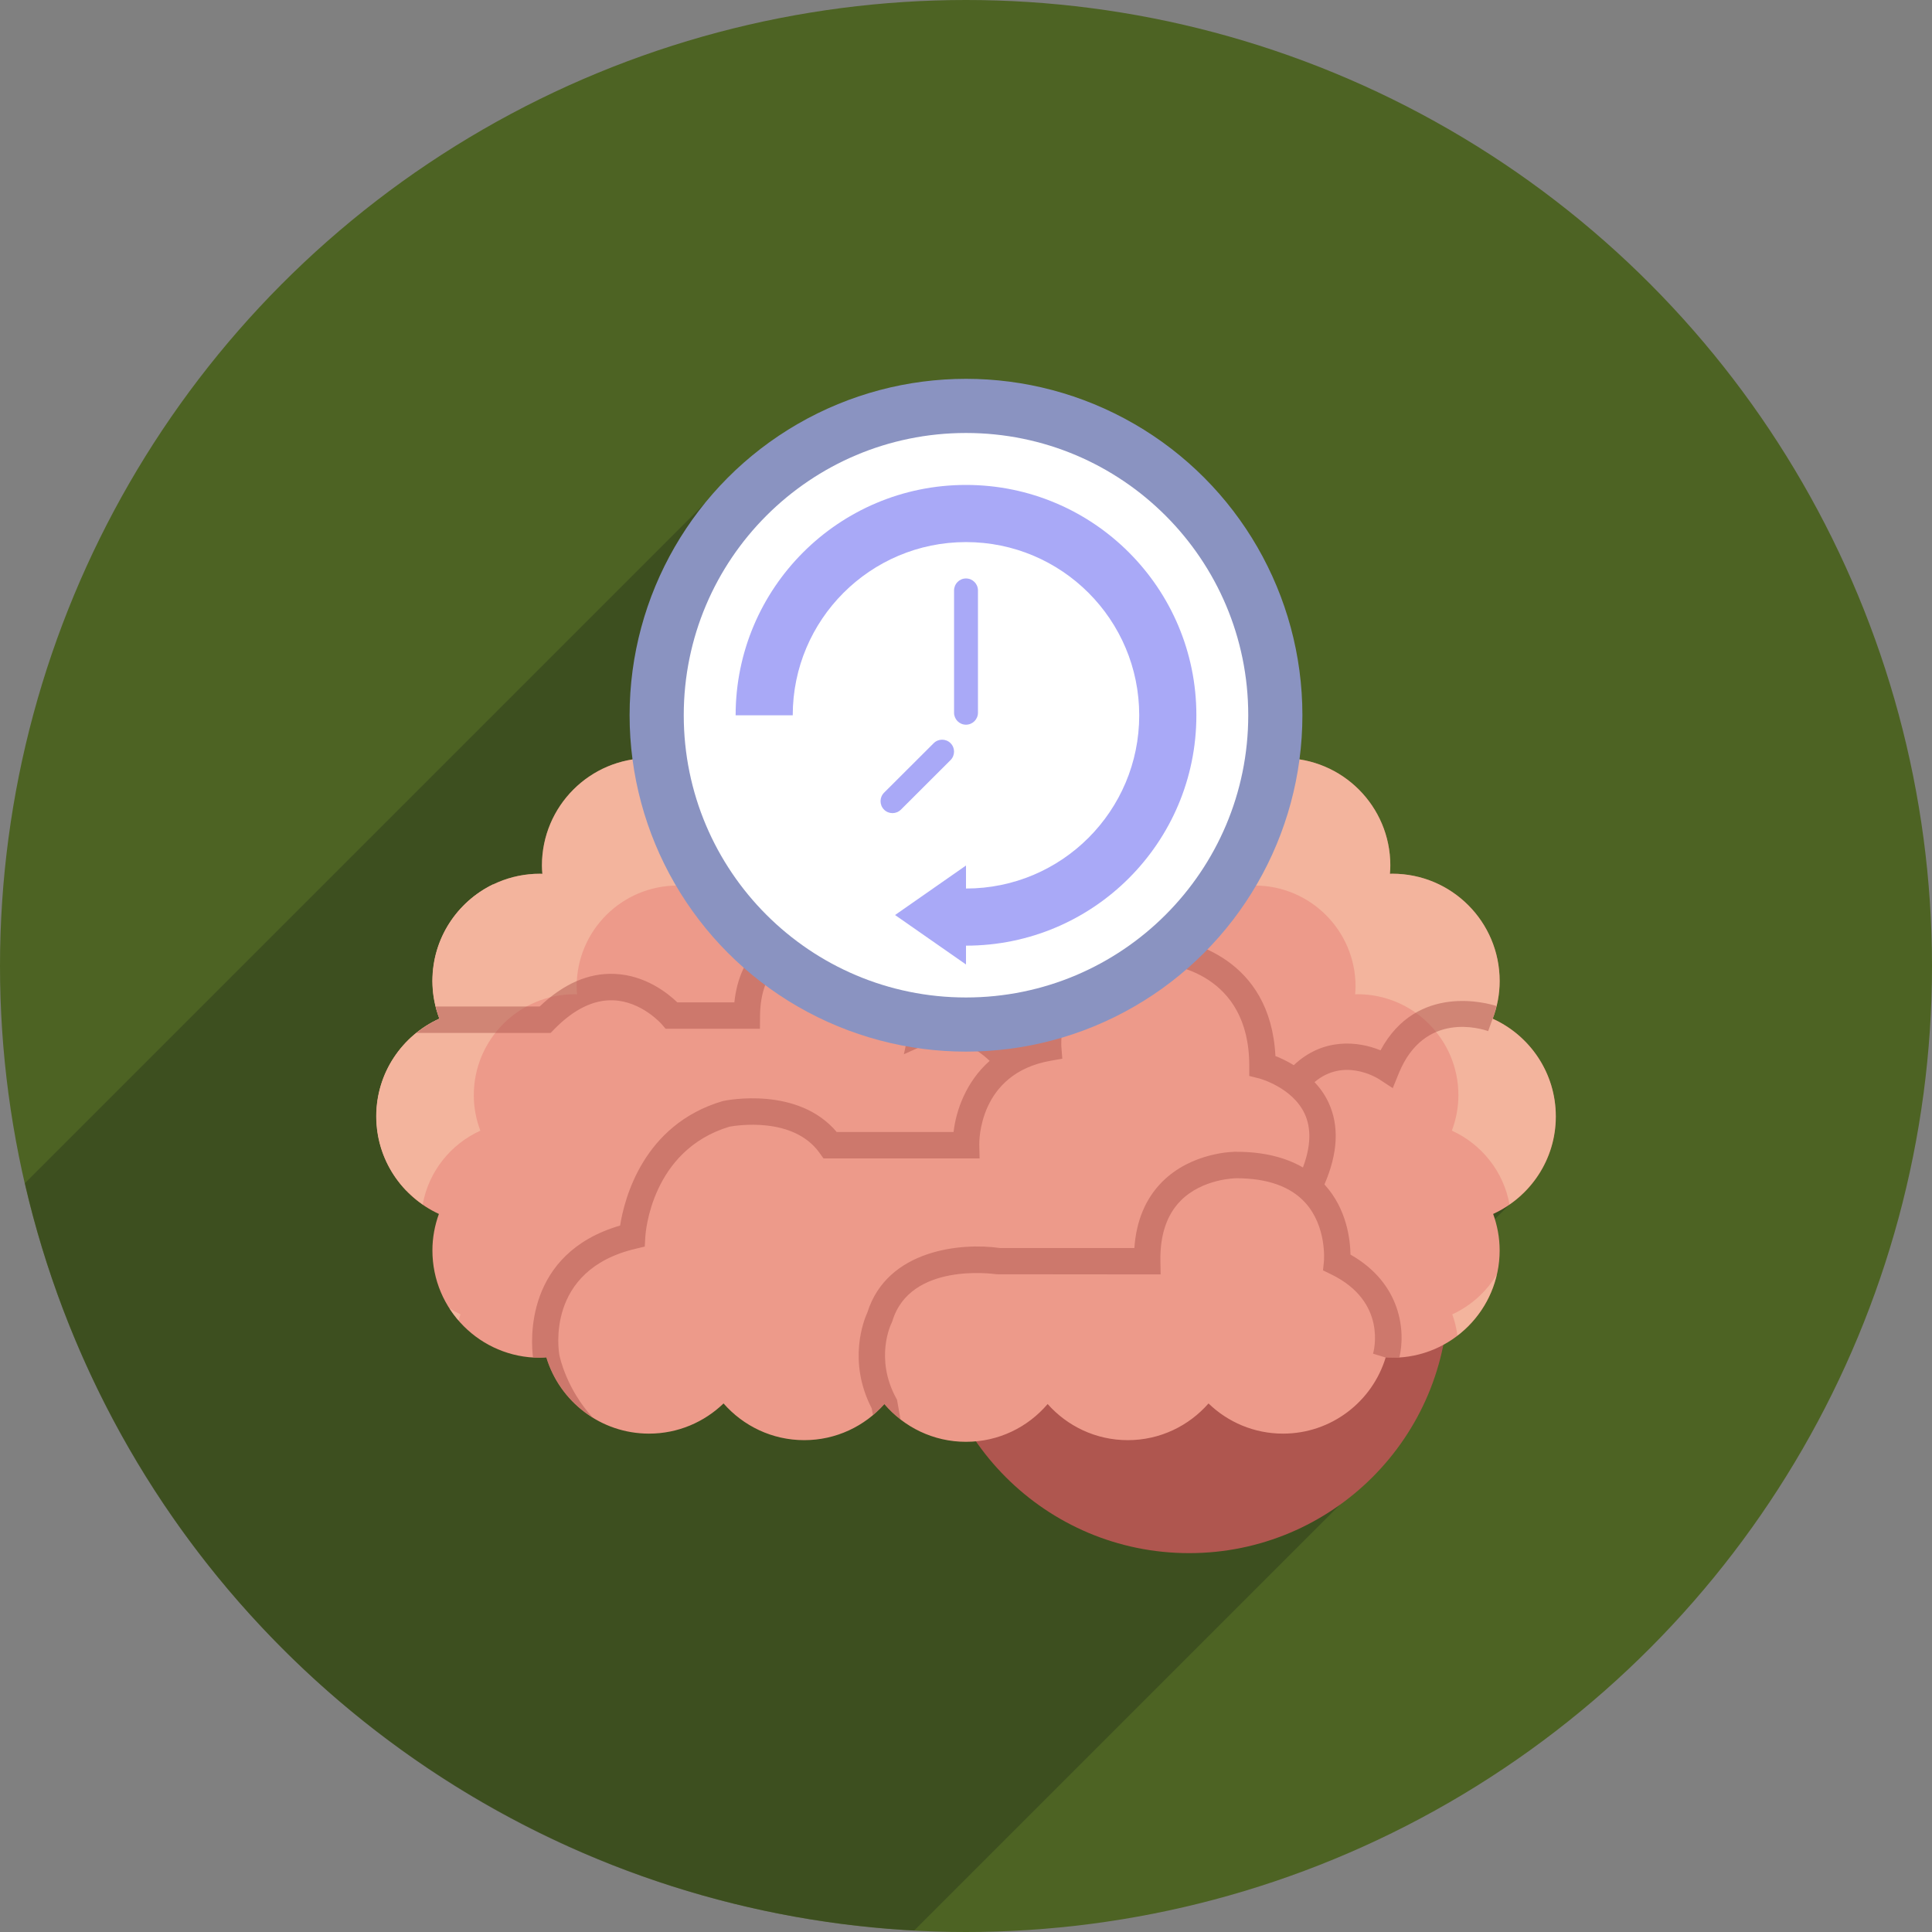 <svg xmlns="http://www.w3.org/2000/svg" viewBox="0 0 100 100" enable-background="new 0 0 100 100"><rect x="0" y="0" width="100" height="100" fill="#808080" stroke="none"/><circle fill="#4d6323" cx="50" cy="50" r="50"/><path opacity=".5" fill="#2f3d1c" d="m1.287 61.24c2.053 8.934 6.57 17.412 13.574 24.332 9.06 8.948 20.672 13.719 32.459 14.348l22.02-22.02 3.182-9.943 7.01-7.01-2.078-5.062-17.293-12.649-27.482 7.278 3.821-24.486-35.22 35.22"/><path fill="#ed9a8a" d="m22.75 52.729c-.228-.607-.358-1.264-.358-1.951 0-3.068 2.486-5.554 5.555-5.554.043 0 .083.004.126.005-.012-.143-.022-.287-.022-.432 0-3.068 2.487-5.556 5.555-5.556.919 0 1.784.228 2.548.622.401-2.672 2.701-4.724 5.486-4.724 1.302 0 2.497.451 3.444 1.201.926-1.779 2.783-2.996 4.928-2.996s4 1.217 4.928 2.998c.818-.648 1.822-1.073 2.92-1.177-.082.379-.1.78-.032 1.186.213 1.297 1.182 2.279 2.382 2.573-1.01.639-1.602 1.821-1.447 3.07-.125-.009-.25-.018-.377-.018-1.226 0-2.351.426-3.242 1.132-.871-1.675-2.618-2.821-4.637-2.821-2.02 0-3.765 1.146-4.636 2.819-.891-.706-3.689-2.27-3.239-1.13.574 1.455-1.706 3.538-2.084 6.05-.718-.372-2.475 1.985-3.339 1.985-2.887 0-7.361-1.84-7.361 1.047 0 .137.01.271.02.406-.039-.001-.077-.006-.117-.006-2.887 0-5.227 2.34-5.227 5.226 0 .647.124 1.265.339 1.836-1.536.696-2.673 2.111-2.984 3.816-1.442-1-2.391-2.665-2.391-4.556-.003-2.249 1.339-4.182 3.262-5.05"/><circle fill="#af564f" cx="61.55" cy="66.973" r="13.417"/><path fill="#ed9a8a" d="m80.53 57.785c0-2.251-1.342-4.185-3.266-5.057.229-.607.359-1.264.359-1.951 0-3.068-2.486-5.554-5.555-5.554-.043 0-.084.004-.126.005.012-.143.022-.287.022-.432 0-3.068-2.487-5.556-5.555-5.556-.92 0-1.784.228-2.548.622-.401-2.672-2.701-4.724-5.486-4.724-1.302 0-2.497.451-3.444 1.201-.926-1.779-2.783-2.996-4.927-2.996-2.146 0-4 1.217-4.929 2.998-.818-.648-1.822-1.073-2.921-1.177.083.379.1.78.033 1.186-.213 1.297-1.182 2.279-2.382 2.573 1.044.66 1.648 1.901 1.437 3.197-.283 1.731-1.916 2.904-3.646 2.621-.041-.008-.08-.019-.12-.026.032.283.029.575-.02.871-.283 1.731-1.916 2.903-3.646 2.621-1.064-.175-1.917-.86-2.35-1.764-.598 1.23-1.948 1.979-3.368 1.746-1.305-.214-2.288-1.196-2.574-2.409-1.854.9-3.136 2.796-3.136 4.996 0 .688.131 1.344.359 1.951-1.925.873-3.266 2.806-3.266 5.057 0 2.241 1.33 4.168 3.242 5.05-.214.59-.336 1.224-.336 1.888 0 3.067 2.486 5.555 5.555 5.555.115 0 .229-.01.342-.017.69 2.282 2.808 3.945 5.316 3.945 1.499 0 2.856-.597 3.856-1.562 1.018 1.162 2.51 1.9 4.177 1.9 1.651 0 3.13-.724 4.147-1.867 1.019 1.193 2.532 1.953 4.225 1.953 1.694 0 3.208-.76 4.226-1.956 1.018 1.146 2.498 1.87 4.149 1.87 1.668 0 3.159-.738 4.178-1.9.999.965 2.356 1.562 3.856 1.562 2.508 0 4.625-1.663 5.315-3.945.114.007.228.017.343.017 3.068 0 5.555-2.487 5.555-5.555 0-.664-.123-1.298-.336-1.888 1.914-.877 3.245-2.803 3.245-5.04m-10.779 1.89c.002-.002.002-.005.004-.007 0 .002.001.004.002.005-.002 0-.004.002-.006.002"/><g opacity=".5" fill="#f9cdaf"><path d="m31.498 46.516c-.013-.024-.028-.047-.04-.071-.024.053-.059.098-.087.147.043-.025.084-.051.127-.076"/><path d="m23.735 68.35c.031-.108.062-.215.101-.319-.197-.091-.388-.196-.572-.311.142.221.299.431.471.63"/><path d="m68.08 65.06h.01v-.01z"/><path d="m75.17 68.03c.127.35.215.717.266 1.096 1.01-.771 1.74-1.877 2.035-3.153-.543.895-1.342 1.617-2.301 2.057"/><path d="m23.858 58.52c-.215-.571-.338-1.188-.338-1.836 0-2.886 2.34-5.226 5.226-5.226.04 0 .078.005.118.006-.011-.135-.021-.27-.021-.406 0-1.165.386-2.237 1.03-3.106-.543.239-1.154.337-1.784.234-1.305-.214-2.288-1.196-2.574-2.409-1.854.9-3.136 2.796-3.136 4.996 0 .688.131 1.344.359 1.951-1.925.873-3.266 2.806-3.266 5.057 0 1.506.603 2.867 1.576 3.866.46-1.392 1.487-2.526 2.81-3.127"/><path d="m77.26 52.729c.229-.607.359-1.264.359-1.951 0-3.068-2.486-5.554-5.555-5.554-.043 0-.084.004-.126.005.012-.143.022-.287.022-.432 0-3.068-2.487-5.556-5.555-5.556-.92 0-1.784.228-2.548.622-.401-2.672-2.701-4.724-5.486-4.724-1.302 0-2.497.451-3.444 1.201-.926-1.779-2.783-2.996-4.927-2.996-2.146 0-4 1.217-4.929 2.998-.818-.648-1.822-1.073-2.921-1.177.083.379.1.78.033 1.186-.213 1.297-1.182 2.279-2.382 2.573 1.01.639 1.602 1.821 1.447 3.07.125-.009.249-.018.376-.018 1.227 0 2.837-2.25 3.728-1.544.871-1.674 2.134-.145 4.152-.145 2.02 0 4.299-1.203 5.169.47.891-.706 1.481 1.218 2.706 1.218 2.621 0 4.784 1.93 5.162 4.444.719-.372 1.531-.584 2.396-.584 2.887 0 5.226 2.339 5.226 5.226 0 .137-.011.271-.021.406.04-.001.078-.006.118-.006 2.886 0 5.226 2.34 5.226 5.226 0 .647-.123 1.265-.338 1.836 1.535.696 2.673 2.111 2.984 3.816 1.442-1 2.391-2.665 2.391-4.556.002-2.249-1.339-4.182-3.263-5.05"/><path d="m22.75 52.729c-.228-.607-.358-1.264-.358-1.951 0-3.068 2.486-5.554 5.555-5.554.043 0 .083.004.126.005-.012-.143-.022-.287-.022-.432 0-3.068 2.487-5.556 5.555-5.556.919 0 1.784.228 2.548.622.401-2.672 2.701-4.724 5.486-4.724 1.302 0 2.497.451 3.444 1.201.926-1.779 2.783-2.996 4.928-2.996s4 1.217 4.928 2.998c.818-.648 1.822-1.073 2.92-1.177-.082.379-.1.78-.032 1.186.213 1.297 1.182 2.279 2.382 2.573-1.01.639-1.602 1.821-1.447 3.07-.125-.009-.25-.018-.377-.018-1.226 0-2.351.426-3.242 1.132-.871-1.675-2.618-2.821-4.637-2.821-2.02 0-3.765 1.146-4.636 2.819-.891-.706-2.02-1.13-3.239-1.13-2.621 0-4.784 1.93-5.162 4.444-.718-.372-1.531-.584-2.396-.584-2.887 0-5.226 2.339-5.226 5.226 0 .137.01.271.02.406-.039-.001-.077-.006-.117-.006-2.887 0-5.227 2.34-5.227 5.226 0 .647.124 1.265.339 1.836-1.536.696-2.673 2.111-2.984 3.816-1.442-1-2.391-2.665-2.391-4.556-.003-2.25 1.339-4.183 3.262-5.05"/></g><path opacity=".5" fill="#af564f" d="m69.901 64.935c-.013-.776-.192-2.348-1.32-3.598-.01-.01-.021-.019-.03-.028.697-1.604.776-3.03.216-4.237-.192-.416-.447-.764-.727-1.063 1.493-1.257 3.156-.269 3.356-.141l.693.454.313-.769c1.326-3.249 4.292-2.301 4.625-2.182l.232-.643c.08-.212.143-.433.197-.656-.398-.13-4.105-1.225-6 2.292-1.17-.479-2.975-.664-4.49.769-.354-.217-.691-.372-.95-.473-.259-5.108-4.517-5.992-5.719-6.141.026-.75-.049-1.922-.573-3.047.961-.148 2.283-.603 3.414-1.895.074-.082 1.275-1.466 1.551-4.06-.286.094-.563.209-.827.345-.084-.558-.255-1.086-.49-1.576.048 2.829-1.188 4.307-1.257 4.385-1.213 1.385-2.688 1.508-3.271 1.498-.975-1.041-2.387-1.625-4.209-1.73h-7.218l-.069.003c-1.569.16-4.479 1.417-4.85 4.998-.773.099-2.078.413-3.097 1.403-.794.771-1.26 1.791-1.39 3.039h-2.953c-.476-.46-1.652-1.415-3.263-1.474-1.338-.053-2.634.518-3.86 1.687h-5.386c.023.095.049.188.076.281.036.118.072.237.116.353-.112.05-.222.105-.328.163-.072.039-.143.08-.212.122-.03.018-.061.034-.09.053-.091.057-.181.116-.268.178-.005.004-.011.007-.017.012-.092.066-.183.134-.271.205 0 0-.001 0-.002.002h6.947l.201-.205c1-1.018 2.02-1.518 3.03-1.484 1.475.047 2.507 1.225 2.515 1.233l.205.241h4.883l.006-.677c.012-1.177.35-2.098 1.01-2.741 1.101-1.076 2.771-1.076 2.785-1.068l.684.014v-.035c.663.102 2.044.429 2.813 1.431.577.751.728 1.783.445 3.065l-.292 1.33 1.241-.56c.018-.008 1.556-.671 3.199.902-1.223 1.084-1.737 2.555-1.868 3.681h-6.05c-2.01-2.381-5.696-1.643-5.857-1.608l-.055.013c-4.104 1.217-5.078 5.05-5.298 6.438-4.966 1.453-4.613 6.01-4.508 6.824.115.008.23.018.349.018.115 0 .229-.01.342-.017.047.154.102.306.161.454.018.045.039.088.059.133.044.104.09.206.141.305.024.049.051.096.076.143.052.096.105.189.162.28.027.044.056.087.084.132.062.093.127.186.194.274.027.036.055.071.082.106.078.101.161.197.246.29.02.022.039.046.06.067.336.359.719.672 1.138.933 0 0 .001 0 .001.001-1.359-1.473-1.709-3.131-1.731-3.243-.032-.179-.74-4.382 3.925-5.493l.495-.119.029-.508c.011-.184.3-4.476 4.353-5.697.299-.056 3.296-.558 4.664 1.356l.205.286h8.08l-.017-.7c-.004-.151-.05-3.692 3.687-4.353l.611-.11-.049-.619c-.002-.018-.12-1.685.979-2.911.784-.874 2.02-1.341 3.657-1.39l.43-.013c.58.04 4.66.492 4.66 5.295v.533l.518.13c.016.004 1.719.465 2.35 1.828.353.761.317 1.694-.09 2.779-.923-.534-2.069-.811-3.438-.811-.09-.009-2.303-.002-3.855 1.562-.854.861-1.334 2.01-1.432 3.417h-6.975c-1.954-.282-5.812.062-6.842 3.331-.18.391-1.042 2.525.224 4.973l.061.341v-.001c.096-.079.188-.162.279-.247.107-.104.214-.206.313-.317.241.283.513.539.806.769.011.009.021.019.031.027l-.183-1.024-.053-.097c-1.103-2.046-.267-3.796-.231-3.865l.045-.11c.924-3.047 5.215-2.445 5.396-2.42l8.489.008-.013-.695c-.022-1.341.329-2.389 1.045-3.116 1.137-1.154 2.861-1.167 2.887-1.167 1.603 0 2.802.426 3.564 1.263 1.123 1.234.971 3.01.969 3.03l-.048.476.429.208c2.913 1.422 2.193 3.995 2.161 4.104l.653.199.001-.001c.114.007.228.017.343.017.123 0 .243-.01.364-.018.319-1.32.131-3.813-2.526-5.324m-10.976-16.393c-1.748.157-3.106.77-4.04 1.825-1.025 1.153-1.265 2.534-1.311 3.314-.442.115-.837.271-1.198.454-1.32-1.381-2.753-1.711-3.811-1.634.094-1.244-.191-2.304-.852-3.163-1.128-1.468-3.01-1.864-3.824-1.97.441-3.053 3.231-3.518 3.569-3.562h7.118c1.576.094 2.742.603 3.465 1.511.849 1.068.921 2.474.888 3.225"/><circle fill="#8a93c1" cx="50" cy="37.02" r="17.412"/><circle fill="#fff" cx="50" cy="37.02" r="14.609"/><g fill="#a9a9f7"><path d="m50 25.1c-6.586 0-11.924 5.339-11.924 11.924h2.956c0-4.952 4.02-8.966 8.967-8.966 4.952 0 8.967 4.01 8.967 8.966 0 4.951-4.01 8.966-8.966 8.966v-1.191l-3.672 2.562 3.672 2.561v-.975c6.585 0 11.924-5.338 11.924-11.924 0-6.585-5.339-11.923-11.924-11.923"/><path d="m50.619 36.891c0 .341-.277.619-.619.619-.342 0-.618-.277-.618-.619v-6.331c0-.342.276-.619.618-.619.342 0 .619.277.619.619v6.331"/><path d="m46.632 41.906c-.242.242-.634.242-.874 0-.241-.242-.241-.632 0-.875l2.569-2.563c.241-.242.633-.242.874-.001.241.242.24.633-.001.875l-2.568 2.564"/></g></svg>